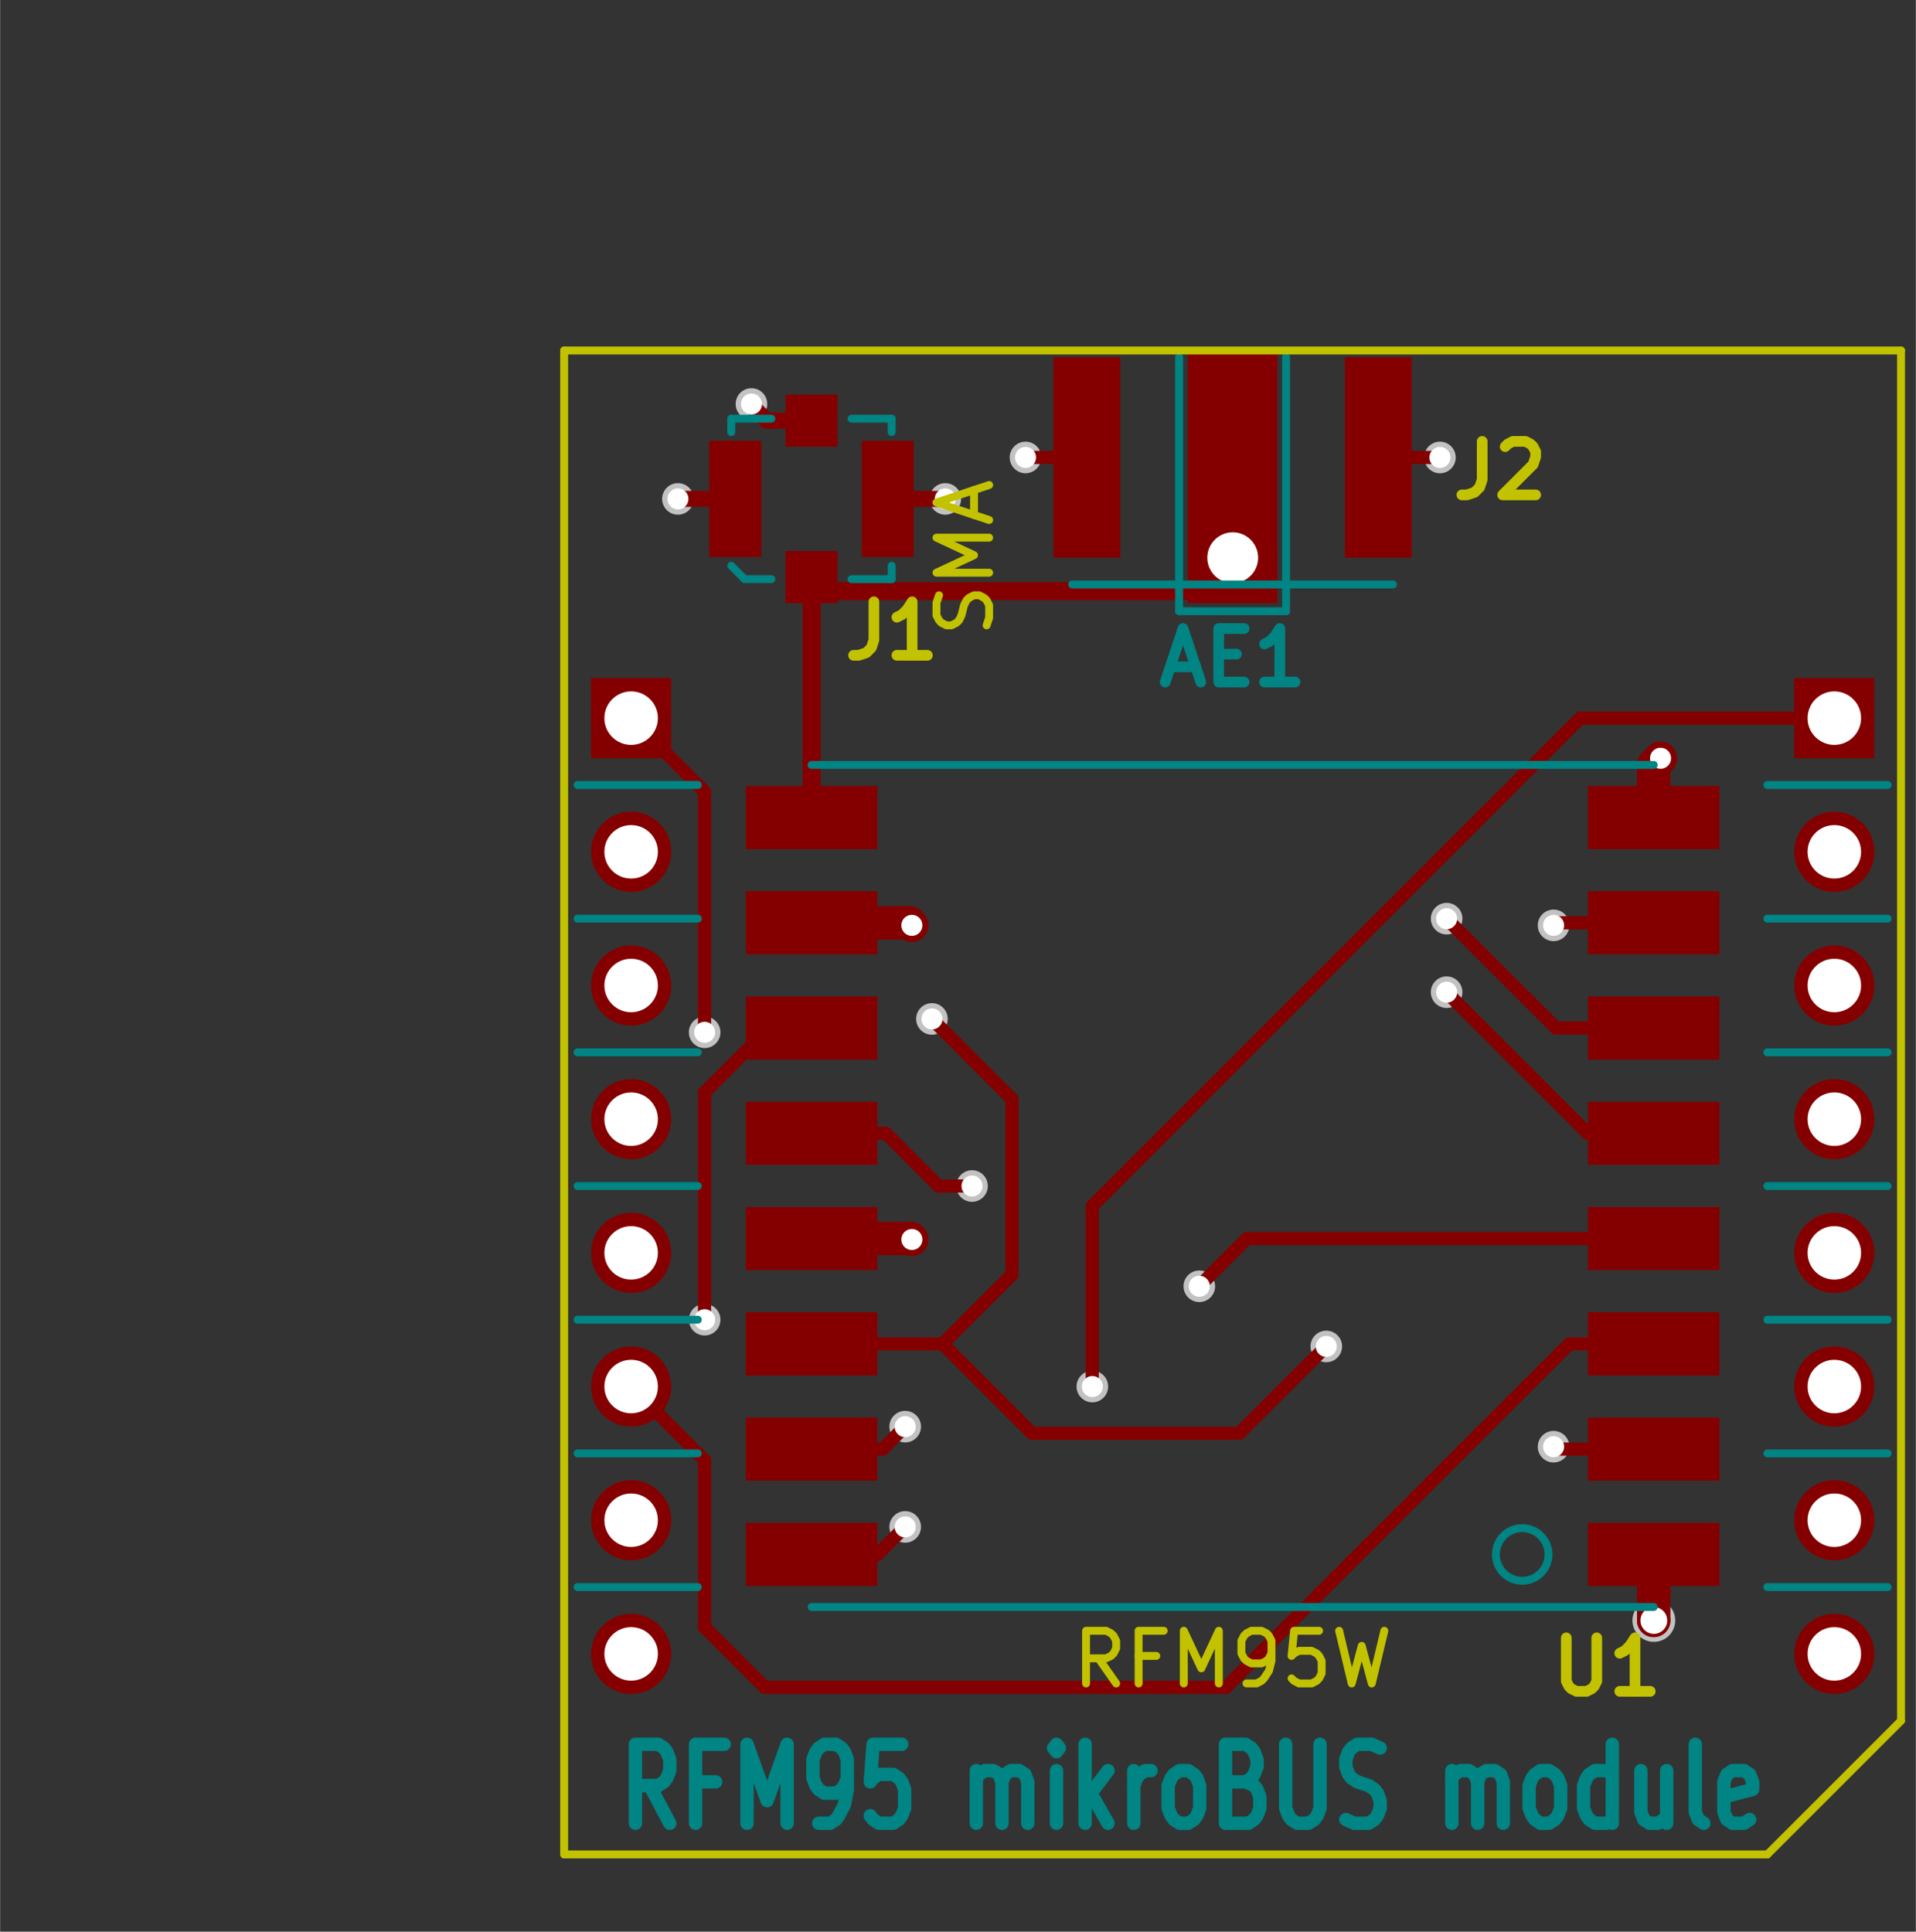 <?xml version="1.0" standalone="no"?>
 <!DOCTYPE svg PUBLIC "-//W3C//DTD SVG 1.1//EN" 
 "http://www.w3.org/Graphics/SVG/1.1/DTD/svg11.dtd"> 
<svg xmlns="http://www.w3.org/2000/svg" version="1.1" 
    width="3.64cm" height="3.67cm" viewBox="0 0 14330 14450 ">
<rect x="0" y="0" width="14330" height="14450" fill="#333333" stroke="none"/>
<title>SVG Picture created as RFM95_mikroBUS-brd.svg date 2016/01/09 11:13:30 </title>
  <desc>Picture generated by PCBNEW </desc>
<g style="fill:#000000; fill-opacity:1;stroke:#000000; stroke-opacity:1;
stroke-linecap:round; stroke-linejoin:round; "
 transform="translate(0 0) scale(1 1)">
</g>
<g style="fill:#000000; fill-opacity:0.0; 
stroke:#000000; stroke-width:-0; stroke-opacity:1; 
stroke-linecap:round; stroke-linejoin:round;">
</g>
<g style="fill:#840000; fill-opacity:0.0; 
stroke:#840000; stroke-width:-0; stroke-opacity:1; 
stroke-linecap:round; stroke-linejoin:round;">
</g>
<g style="fill:#840000; fill-opacity:0.0; 
stroke:#840000; stroke-width:0; stroke-opacity:1; 
stroke-linecap:round; stroke-linejoin:round;">
</g>
<g style="fill:#840000; fill-opacity:1.0; 
stroke:#840000; stroke-width:0; stroke-opacity:1; 
stroke-linecap:round; stroke-linejoin:round;">
<polyline style="fill-rule:evenodd;"
points="12861,11391
12861,11864
11877,11864
11877,11391
12861,11391
" /> 
<polyline style="fill-rule:evenodd;"
points="12861,10604
12861,11076
11877,11076
11877,10604
12861,10604
" /> 
<polyline style="fill-rule:evenodd;"
points="12861,9816
12861,10289
11877,10289
11877,9816
12861,9816
" /> 
<polyline style="fill-rule:evenodd;"
points="12861,9029
12861,9501
11877,9501
11877,9029
12861,9029
" /> 
<polyline style="fill-rule:evenodd;"
points="12861,8242
12861,8714
11877,8714
11877,8242
12861,8242
" /> 
<polyline style="fill-rule:evenodd;"
points="12861,7454
12861,7927
11877,7927
11877,7454
12861,7454
" /> 
<polyline style="fill-rule:evenodd;"
points="12861,6667
12861,7139
11877,7139
11877,6667
12861,6667
" /> 
<polyline style="fill-rule:evenodd;"
points="12861,5879
12861,6352
11877,6352
11877,5879
12861,5879
" /> 
<polyline style="fill-rule:evenodd;"
points="6562,5879
6562,6352
5578,6352
5578,5879
6562,5879
" /> 
<polyline style="fill-rule:evenodd;"
points="6562,6667
6562,7139
5578,7139
5578,6667
6562,6667
" /> 
<polyline style="fill-rule:evenodd;"
points="6562,7454
6562,7927
5578,7927
5578,7454
6562,7454
" /> 
<polyline style="fill-rule:evenodd;"
points="6562,8242
6562,8714
5578,8714
5578,8242
6562,8242
" /> 
<polyline style="fill-rule:evenodd;"
points="6562,9029
6562,9501
5578,9501
5578,9029
6562,9029
" /> 
<polyline style="fill-rule:evenodd;"
points="6562,9816
6562,10289
5578,10289
5578,9816
6562,9816
" /> 
<polyline style="fill-rule:evenodd;"
points="6562,10604
6562,11076
5578,11076
5578,10604
6562,10604
" /> 
<polyline style="fill-rule:evenodd;"
points="6562,11391
6562,11864
5578,11864
5578,11391
6562,11391
" /> 
<circle cx="13720" cy="10372" r="300" /> 
</g>
<g style="fill:#840000; fill-opacity:1.0; 
stroke:#840000; stroke-width:39.37; stroke-opacity:1; 
stroke-linecap:round; stroke-linejoin:round;">
</g>
<g style="fill:#840000; fill-opacity:1.0; 
stroke:#840000; stroke-width:0; stroke-opacity:1; 
stroke-linecap:round; stroke-linejoin:round;">
<circle cx="13720" cy="8372.05" r="300" /> 
</g>
<g style="fill:#840000; fill-opacity:1.0; 
stroke:#840000; stroke-width:39.37; stroke-opacity:1; 
stroke-linecap:round; stroke-linejoin:round;">
</g>
<g style="fill:#840000; fill-opacity:1.0; 
stroke:#840000; stroke-width:0; stroke-opacity:1; 
stroke-linecap:round; stroke-linejoin:round;">
<circle cx="13720" cy="7372.05" r="300" /> 
</g>
<g style="fill:#840000; fill-opacity:1.0; 
stroke:#840000; stroke-width:39.37; stroke-opacity:1; 
stroke-linecap:round; stroke-linejoin:round;">
</g>
<g style="fill:#840000; fill-opacity:1.0; 
stroke:#840000; stroke-width:0; stroke-opacity:1; 
stroke-linecap:round; stroke-linejoin:round;">
<circle cx="13720" cy="6372.05" r="300" /> 
</g>
<g style="fill:#840000; fill-opacity:1.0; 
stroke:#840000; stroke-width:39.37; stroke-opacity:1; 
stroke-linecap:round; stroke-linejoin:round;">
</g>
<g style="fill:#840000; fill-opacity:1.0; 
stroke:#840000; stroke-width:0; stroke-opacity:1; 
stroke-linecap:round; stroke-linejoin:round;">
<polyline style="fill-rule:evenodd;"
points="13419,5072
14019,5072
14019,5672
13419,5672
13419,5072
" /> 
<circle cx="13720" cy="11372" r="300" /> 
</g>
<g style="fill:#840000; fill-opacity:1.0; 
stroke:#840000; stroke-width:39.37; stroke-opacity:1; 
stroke-linecap:round; stroke-linejoin:round;">
</g>
<g style="fill:#840000; fill-opacity:1.0; 
stroke:#840000; stroke-width:0; stroke-opacity:1; 
stroke-linecap:round; stroke-linejoin:round;">
<circle cx="13720" cy="12372" r="300" /> 
</g>
<g style="fill:#840000; fill-opacity:1.0; 
stroke:#840000; stroke-width:39.37; stroke-opacity:1; 
stroke-linecap:round; stroke-linejoin:round;">
</g>
<g style="fill:#840000; fill-opacity:1.0; 
stroke:#840000; stroke-width:0; stroke-opacity:1; 
stroke-linecap:round; stroke-linejoin:round;">
<circle cx="13720" cy="9372.05" r="300" /> 
</g>
<g style="fill:#840000; fill-opacity:1.0; 
stroke:#840000; stroke-width:39.37; stroke-opacity:1; 
stroke-linecap:round; stroke-linejoin:round;">
</g>
<g style="fill:#840000; fill-opacity:1.0; 
stroke:#840000; stroke-width:0; stroke-opacity:1; 
stroke-linecap:round; stroke-linejoin:round;">
<circle cx="4719.97" cy="10372" r="300" /> 
</g>
<g style="fill:#840000; fill-opacity:1.0; 
stroke:#840000; stroke-width:39.37; stroke-opacity:1; 
stroke-linecap:round; stroke-linejoin:round;">
</g>
<g style="fill:#840000; fill-opacity:1.0; 
stroke:#840000; stroke-width:0; stroke-opacity:1; 
stroke-linecap:round; stroke-linejoin:round;">
<circle cx="4719.97" cy="8372.05" r="300" /> 
</g>
<g style="fill:#840000; fill-opacity:1.0; 
stroke:#840000; stroke-width:39.37; stroke-opacity:1; 
stroke-linecap:round; stroke-linejoin:round;">
</g>
<g style="fill:#840000; fill-opacity:1.0; 
stroke:#840000; stroke-width:0; stroke-opacity:1; 
stroke-linecap:round; stroke-linejoin:round;">
<circle cx="4719.97" cy="7372.05" r="300" /> 
</g>
<g style="fill:#840000; fill-opacity:1.0; 
stroke:#840000; stroke-width:39.37; stroke-opacity:1; 
stroke-linecap:round; stroke-linejoin:round;">
</g>
<g style="fill:#840000; fill-opacity:1.0; 
stroke:#840000; stroke-width:0; stroke-opacity:1; 
stroke-linecap:round; stroke-linejoin:round;">
<circle cx="4719.97" cy="6372.05" r="300" /> 
</g>
<g style="fill:#840000; fill-opacity:1.0; 
stroke:#840000; stroke-width:39.37; stroke-opacity:1; 
stroke-linecap:round; stroke-linejoin:round;">
</g>
<g style="fill:#840000; fill-opacity:1.0; 
stroke:#840000; stroke-width:0; stroke-opacity:1; 
stroke-linecap:round; stroke-linejoin:round;">
<polyline style="fill-rule:evenodd;"
points="4419,5072
5019,5072
5019,5672
4419,5672
4419,5072
" /> 
<circle cx="4719.97" cy="11372" r="300" /> 
</g>
<g style="fill:#840000; fill-opacity:1.0; 
stroke:#840000; stroke-width:39.37; stroke-opacity:1; 
stroke-linecap:round; stroke-linejoin:round;">
</g>
<g style="fill:#840000; fill-opacity:1.0; 
stroke:#840000; stroke-width:0; stroke-opacity:1; 
stroke-linecap:round; stroke-linejoin:round;">
<circle cx="4719.97" cy="12372" r="300" /> 
</g>
<g style="fill:#840000; fill-opacity:1.0; 
stroke:#840000; stroke-width:39.37; stroke-opacity:1; 
stroke-linecap:round; stroke-linejoin:round;">
</g>
<g style="fill:#840000; fill-opacity:1.0; 
stroke:#840000; stroke-width:0; stroke-opacity:1; 
stroke-linecap:round; stroke-linejoin:round;">
<circle cx="4719.97" cy="9372.05" r="300" /> 
</g>
<g style="fill:#840000; fill-opacity:1.0; 
stroke:#840000; stroke-width:39.37; stroke-opacity:1; 
stroke-linecap:round; stroke-linejoin:round;">
</g>
<g style="fill:#840000; fill-opacity:1.0; 
stroke:#840000; stroke-width:0; stroke-opacity:1; 
stroke-linecap:round; stroke-linejoin:round;">
<polyline style="fill-rule:evenodd;"
points="5874,4512
5874,4122
6264,4122
6264,4512
5874,4512
" /> 
<polyline style="fill-rule:evenodd;"
points="6444,4167
6444,3297
6834,3297
6834,4167
6444,4167
" /> 
<polyline style="fill-rule:evenodd;"
points="5304,4167
5304,3297
5694,3297
5694,4167
5304,4167
" /> 
<polyline style="fill-rule:evenodd;"
points="5874,3342
5874,2952
6264,2952
6264,3342
5874,3342
" /> 
<circle cx="9219.97" cy="4172.05" r="335" /> 
</g>
<g style="fill:#840000; fill-opacity:1.0; 
stroke:#840000; stroke-width:39.37; stroke-opacity:1; 
stroke-linecap:round; stroke-linejoin:round;">
</g>
<g style="fill:#840000; fill-opacity:1.0; 
stroke:#840000; stroke-width:0; stroke-opacity:1; 
stroke-linecap:round; stroke-linejoin:round;">
<polyline style="fill-rule:evenodd;"
points="8884,4512
8884,2632
9554,2632
9554,4512
8884,4512
" /> 
<polyline style="fill-rule:evenodd;"
points="10059,2672
10559,2672
10559,4172
10059,4172
10059,2672
" /> 
<polyline style="fill-rule:evenodd;"
points="7879,2672
8379,2672
8379,4172
7879,4172
7879,2672
" /> 
<polyline style="fill-rule:evenodd;"
points="8969,2672
9469,2672
9469,4172
8969,4172
8969,2672
" /> 
</g>
<g style="fill:#C2C2C2; fill-opacity:1.0; 
stroke:#C2C2C2; stroke-width:0; stroke-opacity:1; 
stroke-linecap:round; stroke-linejoin:round;">
<circle cx="8969.97" cy="9622.05" r="118.11" /> 
</g>
<g style="fill:#C2C2C2; fill-opacity:1.0; 
stroke:#C2C2C2; stroke-width:39.37; stroke-opacity:1; 
stroke-linecap:round; stroke-linejoin:round;">
</g>
<g style="fill:#C2C2C2; fill-opacity:1.0; 
stroke:#C2C2C2; stroke-width:0; stroke-opacity:1; 
stroke-linecap:round; stroke-linejoin:round;">
<circle cx="10820" cy="7422.05" r="118.11" /> 
</g>
<g style="fill:#C2C2C2; fill-opacity:1.0; 
stroke:#C2C2C2; stroke-width:39.37; stroke-opacity:1; 
stroke-linecap:round; stroke-linejoin:round;">
</g>
<g style="fill:#C2C2C2; fill-opacity:1.0; 
stroke:#C2C2C2; stroke-width:0; stroke-opacity:1; 
stroke-linecap:round; stroke-linejoin:round;">
<circle cx="10820" cy="6872.05" r="118.11" /> 
</g>
<g style="fill:#C2C2C2; fill-opacity:1.0; 
stroke:#C2C2C2; stroke-width:39.37; stroke-opacity:1; 
stroke-linecap:round; stroke-linejoin:round;">
</g>
<g style="fill:#C2C2C2; fill-opacity:1.0; 
stroke:#C2C2C2; stroke-width:0; stroke-opacity:1; 
stroke-linecap:round; stroke-linejoin:round;">
<circle cx="5269.97" cy="7722.05" r="118.11" /> 
</g>
<g style="fill:#C2C2C2; fill-opacity:1.0; 
stroke:#C2C2C2; stroke-width:39.37; stroke-opacity:1; 
stroke-linecap:round; stroke-linejoin:round;">
</g>
<g style="fill:#C2C2C2; fill-opacity:1.0; 
stroke:#C2C2C2; stroke-width:0; stroke-opacity:1; 
stroke-linecap:round; stroke-linejoin:round;">
<circle cx="6819.97" cy="9272.05" r="118.11" /> 
</g>
<g style="fill:#C2C2C2; fill-opacity:1.0; 
stroke:#C2C2C2; stroke-width:39.37; stroke-opacity:1; 
stroke-linecap:round; stroke-linejoin:round;">
</g>
<g style="fill:#C2C2C2; fill-opacity:1.0; 
stroke:#C2C2C2; stroke-width:0; stroke-opacity:1; 
stroke-linecap:round; stroke-linejoin:round;">
<circle cx="12420" cy="5672.05" r="118.11" /> 
</g>
<g style="fill:#C2C2C2; fill-opacity:1.0; 
stroke:#C2C2C2; stroke-width:39.37; stroke-opacity:1; 
stroke-linecap:round; stroke-linejoin:round;">
</g>
<g style="fill:#C2C2C2; fill-opacity:1.0; 
stroke:#C2C2C2; stroke-width:0; stroke-opacity:1; 
stroke-linecap:round; stroke-linejoin:round;">
<circle cx="6819.97" cy="6922.05" r="118.11" /> 
</g>
<g style="fill:#C2C2C2; fill-opacity:1.0; 
stroke:#C2C2C2; stroke-width:39.37; stroke-opacity:1; 
stroke-linecap:round; stroke-linejoin:round;">
</g>
<g style="fill:#C2C2C2; fill-opacity:1.0; 
stroke:#C2C2C2; stroke-width:0; stroke-opacity:1; 
stroke-linecap:round; stroke-linejoin:round;">
<circle cx="12370" cy="12122" r="160" /> 
</g>
<g style="fill:#C2C2C2; fill-opacity:1.0; 
stroke:#C2C2C2; stroke-width:39.37; stroke-opacity:1; 
stroke-linecap:round; stroke-linejoin:round;">
</g>
<g style="fill:#C2C2C2; fill-opacity:1.0; 
stroke:#C2C2C2; stroke-width:0; stroke-opacity:1; 
stroke-linecap:round; stroke-linejoin:round;">
<circle cx="10770" cy="3422.05" r="118.11" /> 
</g>
<g style="fill:#C2C2C2; fill-opacity:1.0; 
stroke:#C2C2C2; stroke-width:39.37; stroke-opacity:1; 
stroke-linecap:round; stroke-linejoin:round;">
</g>
<g style="fill:#C2C2C2; fill-opacity:1.0; 
stroke:#C2C2C2; stroke-width:0; stroke-opacity:1; 
stroke-linecap:round; stroke-linejoin:round;">
<circle cx="7669.97" cy="3422.05" r="118.11" /> 
</g>
<g style="fill:#C2C2C2; fill-opacity:1.0; 
stroke:#C2C2C2; stroke-width:39.37; stroke-opacity:1; 
stroke-linecap:round; stroke-linejoin:round;">
</g>
<g style="fill:#C2C2C2; fill-opacity:1.0; 
stroke:#C2C2C2; stroke-width:0; stroke-opacity:1; 
stroke-linecap:round; stroke-linejoin:round;">
<circle cx="7069.97" cy="3732.05" r="118.11" /> 
</g>
<g style="fill:#C2C2C2; fill-opacity:1.0; 
stroke:#C2C2C2; stroke-width:39.37; stroke-opacity:1; 
stroke-linecap:round; stroke-linejoin:round;">
</g>
<g style="fill:#C2C2C2; fill-opacity:1.0; 
stroke:#C2C2C2; stroke-width:0; stroke-opacity:1; 
stroke-linecap:round; stroke-linejoin:round;">
<circle cx="5619.97" cy="3022.05" r="118.11" /> 
</g>
<g style="fill:#C2C2C2; fill-opacity:1.0; 
stroke:#C2C2C2; stroke-width:39.37; stroke-opacity:1; 
stroke-linecap:round; stroke-linejoin:round;">
</g>
<g style="fill:#C2C2C2; fill-opacity:1.0; 
stroke:#C2C2C2; stroke-width:0; stroke-opacity:1; 
stroke-linecap:round; stroke-linejoin:round;">
<circle cx="5069.97" cy="3732.05" r="118.11" /> 
</g>
<g style="fill:#C2C2C2; fill-opacity:1.0; 
stroke:#C2C2C2; stroke-width:39.37; stroke-opacity:1; 
stroke-linecap:round; stroke-linejoin:round;">
</g>
<g style="fill:#C2C2C2; fill-opacity:1.0; 
stroke:#C2C2C2; stroke-width:0; stroke-opacity:1; 
stroke-linecap:round; stroke-linejoin:round;">
<circle cx="11620" cy="10822" r="118.11" /> 
</g>
<g style="fill:#C2C2C2; fill-opacity:1.0; 
stroke:#C2C2C2; stroke-width:39.37; stroke-opacity:1; 
stroke-linecap:round; stroke-linejoin:round;">
</g>
<g style="fill:#C2C2C2; fill-opacity:1.0; 
stroke:#C2C2C2; stroke-width:0; stroke-opacity:1; 
stroke-linecap:round; stroke-linejoin:round;">
<circle cx="8169.97" cy="10372" r="118.11" /> 
</g>
<g style="fill:#C2C2C2; fill-opacity:1.0; 
stroke:#C2C2C2; stroke-width:39.37; stroke-opacity:1; 
stroke-linecap:round; stroke-linejoin:round;">
</g>
<g style="fill:#C2C2C2; fill-opacity:1.0; 
stroke:#C2C2C2; stroke-width:0; stroke-opacity:1; 
stroke-linecap:round; stroke-linejoin:round;">
<circle cx="6769.97" cy="10672" r="118.11" /> 
</g>
<g style="fill:#C2C2C2; fill-opacity:1.0; 
stroke:#C2C2C2; stroke-width:39.37; stroke-opacity:1; 
stroke-linecap:round; stroke-linejoin:round;">
</g>
<g style="fill:#C2C2C2; fill-opacity:1.0; 
stroke:#C2C2C2; stroke-width:0; stroke-opacity:1; 
stroke-linecap:round; stroke-linejoin:round;">
<circle cx="6769.97" cy="11422" r="118.11" /> 
</g>
<g style="fill:#C2C2C2; fill-opacity:1.0; 
stroke:#C2C2C2; stroke-width:39.37; stroke-opacity:1; 
stroke-linecap:round; stroke-linejoin:round;">
</g>
<g style="fill:#C2C2C2; fill-opacity:1.0; 
stroke:#C2C2C2; stroke-width:0; stroke-opacity:1; 
stroke-linecap:round; stroke-linejoin:round;">
<circle cx="5269.97" cy="9872.05" r="118.11" /> 
</g>
<g style="fill:#C2C2C2; fill-opacity:1.0; 
stroke:#C2C2C2; stroke-width:39.37; stroke-opacity:1; 
stroke-linecap:round; stroke-linejoin:round;">
</g>
<g style="fill:#C2C2C2; fill-opacity:1.0; 
stroke:#C2C2C2; stroke-width:0; stroke-opacity:1; 
stroke-linecap:round; stroke-linejoin:round;">
<circle cx="11620" cy="6922.05" r="118.11" /> 
</g>
<g style="fill:#C2C2C2; fill-opacity:1.0; 
stroke:#C2C2C2; stroke-width:39.37; stroke-opacity:1; 
stroke-linecap:round; stroke-linejoin:round;">
</g>
<g style="fill:#C2C2C2; fill-opacity:1.0; 
stroke:#C2C2C2; stroke-width:0; stroke-opacity:1; 
stroke-linecap:round; stroke-linejoin:round;">
<circle cx="7269.97" cy="8872.05" r="118.11" /> 
</g>
<g style="fill:#C2C2C2; fill-opacity:1.0; 
stroke:#C2C2C2; stroke-width:39.37; stroke-opacity:1; 
stroke-linecap:round; stroke-linejoin:round;">
</g>
<g style="fill:#C2C2C2; fill-opacity:1.0; 
stroke:#C2C2C2; stroke-width:0; stroke-opacity:1; 
stroke-linecap:round; stroke-linejoin:round;">
<circle cx="6969.97" cy="7622.05" r="118.11" /> 
</g>
<g style="fill:#C2C2C2; fill-opacity:1.0; 
stroke:#C2C2C2; stroke-width:39.37; stroke-opacity:1; 
stroke-linecap:round; stroke-linejoin:round;">
</g>
<g style="fill:#C2C2C2; fill-opacity:1.0; 
stroke:#C2C2C2; stroke-width:0; stroke-opacity:1; 
stroke-linecap:round; stroke-linejoin:round;">
<circle cx="9919.97" cy="10072" r="118.11" /> 
</g>
<g style="fill:#C2C2C2; fill-opacity:1.0; 
stroke:#C2C2C2; stroke-width:39.37; stroke-opacity:1; 
stroke-linecap:round; stroke-linejoin:round;">
</g>
<g style="fill:#840000; fill-opacity:1.0; 
stroke:#840000; stroke-width:39.37; stroke-opacity:1; 
stroke-linecap:round; stroke-linejoin:round;">
</g>
<g style="fill:#840000; fill-opacity:1.0; 
stroke:#840000; stroke-width:98.425; stroke-opacity:1; 
stroke-linecap:round; stroke-linejoin:round;">
</g>
<g style="fill:#840000; fill-opacity:0.0; 
stroke:#840000; stroke-width:98.425; stroke-opacity:1; 
stroke-linecap:round; stroke-linejoin:round;">
<path d="M4719 10372
L5269 10922
" />
<path d="M11738 10053
L12369 10053
" />
<path d="M9169 12622
L11738 10053
" />
<path d="M5719 12622
L9169 12622
" />
<path d="M5269 12172
L5719 12622
" />
<path d="M5269 10922
L5269 12172
" />
<path d="M9326 9265
L12369 9265
" />
<path d="M8969 9622
L9326 9265
" />
<path d="M10819 7422
L11876 8478
" />
<path d="M11876 8478
L12369 8478
" />
<path d="M10819 6872
L11638 7690
" />
<path d="M11638 7690
L12369 7690
" />
</g>
<g style="fill:#840000; fill-opacity:0.0; 
stroke:#840000; stroke-width:120; stroke-opacity:1; 
stroke-linecap:round; stroke-linejoin:round;">
<path d="M10838 6890
L10819 6872
" />
</g>
<g style="fill:#840000; fill-opacity:0.0; 
stroke:#840000; stroke-width:98.425; stroke-opacity:1; 
stroke-linecap:round; stroke-linejoin:round;">
<path d="M5269 5922
L4719 5372
" />
<path d="M5269 7722
L5269 5922
" />
</g>
<g style="fill:#840000; fill-opacity:0.0; 
stroke:#840000; stroke-width:250; stroke-opacity:1; 
stroke-linecap:round; stroke-linejoin:round;">
<path d="M6070 9265
L6813 9265
" />
<path d="M6813 9265
L6819 9272
" />
<path d="M12369 6116
L12369 5722
" />
<path d="M12369 5722
L12419 5672
" />
<path d="M6070 6903
L6801 6903
" />
<path d="M6801 6903
L6819 6922
" />
<path d="M12369 11627
L12369 12121
" />
<path d="M12369 12121
L12369 12122
" />
</g>
<g style="fill:#840000; fill-opacity:0.0; 
stroke:#840000; stroke-width:98.425; stroke-opacity:1; 
stroke-linecap:round; stroke-linejoin:round;">
<path d="M10309 3422
L10769 3422
" />
<path d="M8129 3422
L7669 3422
" />
</g>
<g style="fill:#840000; fill-opacity:0.0; 
stroke:#840000; stroke-width:120; stroke-opacity:1; 
stroke-linecap:round; stroke-linejoin:round;">
<path d="M6639 3732
L7069 3732
" />
<path d="M6069 3147
L5734 3147
" />
<path d="M5734 3147
L5619 3032
" />
<path d="M5499 3732
L5069 3732
" />
</g>
<g style="fill:#840000; fill-opacity:0.0; 
stroke:#840000; stroke-width:98.425; stroke-opacity:1; 
stroke-linecap:round; stroke-linejoin:round;">
<path d="M11638 10840
L12369 10840
" />
<path d="M11619 10822
L11638 10840
" />
<path d="M13719 5372
L11819 5372
" />
<path d="M8169 9022
L8169 10372
" />
<path d="M11819 5372
L8169 9022
" />
</g>
<g style="fill:#840000; fill-opacity:0.0; 
stroke:#840000; stroke-width:135; stroke-opacity:1; 
stroke-linecap:round; stroke-linejoin:round;">
<path d="M6069 4317
L6070 4317
" />
<path d="M6070 4317
L6070 6116
" />
<path d="M9219 4172
L8969 4422
" />
<path d="M8969 4422
L6174 4422
" />
<path d="M6174 4422
L6069 4317
" />
<path d="M9219 4172
L9219 3572
" />
</g>
<g style="fill:#840000; fill-opacity:0.0; 
stroke:#840000; stroke-width:98.425; stroke-opacity:1; 
stroke-linecap:round; stroke-linejoin:round;">
<path d="M9074 4317
L9219 4172
" />
<path d="M9074 4317
L9219 4172
" />
</g>
<g style="fill:#840000; fill-opacity:0.0; 
stroke:#840000; stroke-width:135; stroke-opacity:1; 
stroke-linecap:round; stroke-linejoin:round;">
<path d="M6069 4317
L6184 4432
" />
<path d="M9219 4172
L9069 4322
" />
</g>
<g style="fill:#840000; fill-opacity:0.0; 
stroke:#840000; stroke-width:98.425; stroke-opacity:1; 
stroke-linecap:round; stroke-linejoin:round;">
<path d="M6070 10840
L6601 10840
" />
<path d="M6601 10840
L6769 10672
" />
<path d="M6070 11627
L6564 11627
" />
<path d="M6564 11627
L6769 11422
" />
<path d="M6070 7690
L5751 7690
" />
<path d="M5751 7690
L5269 8172
" />
<path d="M5269 8172
L5269 9872
" />
<path d="M11638 6903
L12369 6903
" />
<path d="M11619 6922
L11638 6903
" />
<path d="M7269 8872
L7019 8872
" />
<path d="M6626 8478
L6070 8478
" />
<path d="M7019 8872
L6626 8478
" />
<path d="M6070 8478
L6076 8472
" />
<path d="M7051 10053
L7569 9534
" />
<path d="M7569 8222
L6969 7622
" />
<path d="M7569 9534
L7569 8222
" />
<path d="M6070 10053
L7051 10053
" />
<path d="M9269 10722
L9919 10072
" />
<path d="M7719 10722
L9269 10722
" />
<path d="M7051 10053
L7719 10722
" />
</g>
<g style="fill:#FFFFFF; fill-opacity:0.0; 
stroke:#FFFFFF; stroke-width:98.425; stroke-opacity:1; 
stroke-linecap:round; stroke-linejoin:round;">
</g>
<g style="fill:#FFFFFF; fill-opacity:1.0; 
stroke:#FFFFFF; stroke-width:0; stroke-opacity:1; 
stroke-linecap:round; stroke-linejoin:round;">
<circle cx="8969.97" cy="9622.05" r="78.74" /> 
</g>
<g style="fill:#FFFFFF; fill-opacity:1.0; 
stroke:#FFFFFF; stroke-width:39.37; stroke-opacity:1; 
stroke-linecap:round; stroke-linejoin:round;">
</g>
<g style="fill:#FFFFFF; fill-opacity:1.0; 
stroke:#FFFFFF; stroke-width:0; stroke-opacity:1; 
stroke-linecap:round; stroke-linejoin:round;">
<circle cx="10820" cy="7422.05" r="78.74" /> 
</g>
<g style="fill:#FFFFFF; fill-opacity:1.0; 
stroke:#FFFFFF; stroke-width:39.37; stroke-opacity:1; 
stroke-linecap:round; stroke-linejoin:round;">
</g>
<g style="fill:#FFFFFF; fill-opacity:1.0; 
stroke:#FFFFFF; stroke-width:0; stroke-opacity:1; 
stroke-linecap:round; stroke-linejoin:round;">
<circle cx="10820" cy="6872.05" r="78.74" /> 
</g>
<g style="fill:#FFFFFF; fill-opacity:1.0; 
stroke:#FFFFFF; stroke-width:39.37; stroke-opacity:1; 
stroke-linecap:round; stroke-linejoin:round;">
</g>
<g style="fill:#FFFFFF; fill-opacity:1.0; 
stroke:#FFFFFF; stroke-width:0; stroke-opacity:1; 
stroke-linecap:round; stroke-linejoin:round;">
<circle cx="5269.97" cy="7722.05" r="78.74" /> 
</g>
<g style="fill:#FFFFFF; fill-opacity:1.0; 
stroke:#FFFFFF; stroke-width:39.37; stroke-opacity:1; 
stroke-linecap:round; stroke-linejoin:round;">
</g>
<g style="fill:#FFFFFF; fill-opacity:1.0; 
stroke:#FFFFFF; stroke-width:0; stroke-opacity:1; 
stroke-linecap:round; stroke-linejoin:round;">
<circle cx="6819.97" cy="9272.05" r="78.74" /> 
</g>
<g style="fill:#FFFFFF; fill-opacity:1.0; 
stroke:#FFFFFF; stroke-width:39.37; stroke-opacity:1; 
stroke-linecap:round; stroke-linejoin:round;">
</g>
<g style="fill:#FFFFFF; fill-opacity:1.0; 
stroke:#FFFFFF; stroke-width:0; stroke-opacity:1; 
stroke-linecap:round; stroke-linejoin:round;">
<circle cx="12420" cy="5672.05" r="78.74" /> 
</g>
<g style="fill:#FFFFFF; fill-opacity:1.0; 
stroke:#FFFFFF; stroke-width:39.37; stroke-opacity:1; 
stroke-linecap:round; stroke-linejoin:round;">
</g>
<g style="fill:#FFFFFF; fill-opacity:1.0; 
stroke:#FFFFFF; stroke-width:0; stroke-opacity:1; 
stroke-linecap:round; stroke-linejoin:round;">
<circle cx="6819.97" cy="6922.05" r="78.74" /> 
</g>
<g style="fill:#FFFFFF; fill-opacity:1.0; 
stroke:#FFFFFF; stroke-width:39.37; stroke-opacity:1; 
stroke-linecap:round; stroke-linejoin:round;">
</g>
<g style="fill:#FFFFFF; fill-opacity:1.0; 
stroke:#FFFFFF; stroke-width:0; stroke-opacity:1; 
stroke-linecap:round; stroke-linejoin:round;">
<circle cx="12370" cy="12122" r="100" /> 
</g>
<g style="fill:#FFFFFF; fill-opacity:1.0; 
stroke:#FFFFFF; stroke-width:39.37; stroke-opacity:1; 
stroke-linecap:round; stroke-linejoin:round;">
</g>
<g style="fill:#FFFFFF; fill-opacity:1.0; 
stroke:#FFFFFF; stroke-width:0; stroke-opacity:1; 
stroke-linecap:round; stroke-linejoin:round;">
<circle cx="10770" cy="3422.05" r="78.74" /> 
</g>
<g style="fill:#FFFFFF; fill-opacity:1.0; 
stroke:#FFFFFF; stroke-width:39.37; stroke-opacity:1; 
stroke-linecap:round; stroke-linejoin:round;">
</g>
<g style="fill:#FFFFFF; fill-opacity:1.0; 
stroke:#FFFFFF; stroke-width:0; stroke-opacity:1; 
stroke-linecap:round; stroke-linejoin:round;">
<circle cx="7669.97" cy="3422.05" r="78.74" /> 
</g>
<g style="fill:#FFFFFF; fill-opacity:1.0; 
stroke:#FFFFFF; stroke-width:39.37; stroke-opacity:1; 
stroke-linecap:round; stroke-linejoin:round;">
</g>
<g style="fill:#FFFFFF; fill-opacity:1.0; 
stroke:#FFFFFF; stroke-width:0; stroke-opacity:1; 
stroke-linecap:round; stroke-linejoin:round;">
<circle cx="7069.97" cy="3732.05" r="78.74" /> 
</g>
<g style="fill:#FFFFFF; fill-opacity:1.0; 
stroke:#FFFFFF; stroke-width:39.37; stroke-opacity:1; 
stroke-linecap:round; stroke-linejoin:round;">
</g>
<g style="fill:#FFFFFF; fill-opacity:1.0; 
stroke:#FFFFFF; stroke-width:0; stroke-opacity:1; 
stroke-linecap:round; stroke-linejoin:round;">
<circle cx="5619.97" cy="3022.05" r="78.74" /> 
</g>
<g style="fill:#FFFFFF; fill-opacity:1.0; 
stroke:#FFFFFF; stroke-width:39.37; stroke-opacity:1; 
stroke-linecap:round; stroke-linejoin:round;">
</g>
<g style="fill:#FFFFFF; fill-opacity:1.0; 
stroke:#FFFFFF; stroke-width:0; stroke-opacity:1; 
stroke-linecap:round; stroke-linejoin:round;">
<circle cx="5069.97" cy="3732.05" r="78.74" /> 
</g>
<g style="fill:#FFFFFF; fill-opacity:1.0; 
stroke:#FFFFFF; stroke-width:39.37; stroke-opacity:1; 
stroke-linecap:round; stroke-linejoin:round;">
</g>
<g style="fill:#FFFFFF; fill-opacity:1.0; 
stroke:#FFFFFF; stroke-width:0; stroke-opacity:1; 
stroke-linecap:round; stroke-linejoin:round;">
<circle cx="11620" cy="10822" r="78.74" /> 
</g>
<g style="fill:#FFFFFF; fill-opacity:1.0; 
stroke:#FFFFFF; stroke-width:39.37; stroke-opacity:1; 
stroke-linecap:round; stroke-linejoin:round;">
</g>
<g style="fill:#FFFFFF; fill-opacity:1.0; 
stroke:#FFFFFF; stroke-width:0; stroke-opacity:1; 
stroke-linecap:round; stroke-linejoin:round;">
<circle cx="8169.97" cy="10372" r="78.74" /> 
</g>
<g style="fill:#FFFFFF; fill-opacity:1.0; 
stroke:#FFFFFF; stroke-width:39.37; stroke-opacity:1; 
stroke-linecap:round; stroke-linejoin:round;">
</g>
<g style="fill:#FFFFFF; fill-opacity:1.0; 
stroke:#FFFFFF; stroke-width:0; stroke-opacity:1; 
stroke-linecap:round; stroke-linejoin:round;">
<circle cx="6769.97" cy="10672" r="78.74" /> 
</g>
<g style="fill:#FFFFFF; fill-opacity:1.0; 
stroke:#FFFFFF; stroke-width:39.37; stroke-opacity:1; 
stroke-linecap:round; stroke-linejoin:round;">
</g>
<g style="fill:#FFFFFF; fill-opacity:1.0; 
stroke:#FFFFFF; stroke-width:0; stroke-opacity:1; 
stroke-linecap:round; stroke-linejoin:round;">
<circle cx="6769.97" cy="11422" r="78.74" /> 
</g>
<g style="fill:#FFFFFF; fill-opacity:1.0; 
stroke:#FFFFFF; stroke-width:39.37; stroke-opacity:1; 
stroke-linecap:round; stroke-linejoin:round;">
</g>
<g style="fill:#FFFFFF; fill-opacity:1.0; 
stroke:#FFFFFF; stroke-width:0; stroke-opacity:1; 
stroke-linecap:round; stroke-linejoin:round;">
<circle cx="5269.97" cy="9872.05" r="78.74" /> 
</g>
<g style="fill:#FFFFFF; fill-opacity:1.0; 
stroke:#FFFFFF; stroke-width:39.37; stroke-opacity:1; 
stroke-linecap:round; stroke-linejoin:round;">
</g>
<g style="fill:#FFFFFF; fill-opacity:1.0; 
stroke:#FFFFFF; stroke-width:0; stroke-opacity:1; 
stroke-linecap:round; stroke-linejoin:round;">
<circle cx="11620" cy="6922.05" r="78.74" /> 
</g>
<g style="fill:#FFFFFF; fill-opacity:1.0; 
stroke:#FFFFFF; stroke-width:39.37; stroke-opacity:1; 
stroke-linecap:round; stroke-linejoin:round;">
</g>
<g style="fill:#FFFFFF; fill-opacity:1.0; 
stroke:#FFFFFF; stroke-width:0; stroke-opacity:1; 
stroke-linecap:round; stroke-linejoin:round;">
<circle cx="7269.97" cy="8872.05" r="78.74" /> 
</g>
<g style="fill:#FFFFFF; fill-opacity:1.0; 
stroke:#FFFFFF; stroke-width:39.37; stroke-opacity:1; 
stroke-linecap:round; stroke-linejoin:round;">
</g>
<g style="fill:#FFFFFF; fill-opacity:1.0; 
stroke:#FFFFFF; stroke-width:0; stroke-opacity:1; 
stroke-linecap:round; stroke-linejoin:round;">
<circle cx="6969.97" cy="7622.05" r="78.74" /> 
</g>
<g style="fill:#FFFFFF; fill-opacity:1.0; 
stroke:#FFFFFF; stroke-width:39.37; stroke-opacity:1; 
stroke-linecap:round; stroke-linejoin:round;">
</g>
<g style="fill:#FFFFFF; fill-opacity:1.0; 
stroke:#FFFFFF; stroke-width:0; stroke-opacity:1; 
stroke-linecap:round; stroke-linejoin:round;">
<circle cx="9919.97" cy="10072" r="78.74" /> 
</g>
<g style="fill:#FFFFFF; fill-opacity:1.0; 
stroke:#FFFFFF; stroke-width:39.37; stroke-opacity:1; 
stroke-linecap:round; stroke-linejoin:round;">
</g>
<g style="fill:#FFFFFF; fill-opacity:1.0; 
stroke:#FFFFFF; stroke-width:0; stroke-opacity:1; 
stroke-linecap:round; stroke-linejoin:round;">
<circle cx="13720" cy="10372" r="200" /> 
</g>
<g style="fill:#FFFFFF; fill-opacity:1.0; 
stroke:#FFFFFF; stroke-width:39.37; stroke-opacity:1; 
stroke-linecap:round; stroke-linejoin:round;">
</g>
<g style="fill:#FFFFFF; fill-opacity:1.0; 
stroke:#FFFFFF; stroke-width:0; stroke-opacity:1; 
stroke-linecap:round; stroke-linejoin:round;">
<circle cx="13720" cy="8372.05" r="200" /> 
</g>
<g style="fill:#FFFFFF; fill-opacity:1.0; 
stroke:#FFFFFF; stroke-width:39.37; stroke-opacity:1; 
stroke-linecap:round; stroke-linejoin:round;">
</g>
<g style="fill:#FFFFFF; fill-opacity:1.0; 
stroke:#FFFFFF; stroke-width:0; stroke-opacity:1; 
stroke-linecap:round; stroke-linejoin:round;">
<circle cx="13720" cy="7372.05" r="200" /> 
</g>
<g style="fill:#FFFFFF; fill-opacity:1.0; 
stroke:#FFFFFF; stroke-width:39.37; stroke-opacity:1; 
stroke-linecap:round; stroke-linejoin:round;">
</g>
<g style="fill:#FFFFFF; fill-opacity:1.0; 
stroke:#FFFFFF; stroke-width:0; stroke-opacity:1; 
stroke-linecap:round; stroke-linejoin:round;">
<circle cx="13720" cy="6372.05" r="200" /> 
</g>
<g style="fill:#FFFFFF; fill-opacity:1.0; 
stroke:#FFFFFF; stroke-width:39.37; stroke-opacity:1; 
stroke-linecap:round; stroke-linejoin:round;">
</g>
<g style="fill:#FFFFFF; fill-opacity:1.0; 
stroke:#FFFFFF; stroke-width:0; stroke-opacity:1; 
stroke-linecap:round; stroke-linejoin:round;">
<circle cx="13720" cy="5372.05" r="200" /> 
</g>
<g style="fill:#FFFFFF; fill-opacity:1.0; 
stroke:#FFFFFF; stroke-width:39.37; stroke-opacity:1; 
stroke-linecap:round; stroke-linejoin:round;">
</g>
<g style="fill:#FFFFFF; fill-opacity:1.0; 
stroke:#FFFFFF; stroke-width:0; stroke-opacity:1; 
stroke-linecap:round; stroke-linejoin:round;">
<circle cx="13720" cy="11372" r="200" /> 
</g>
<g style="fill:#FFFFFF; fill-opacity:1.0; 
stroke:#FFFFFF; stroke-width:39.37; stroke-opacity:1; 
stroke-linecap:round; stroke-linejoin:round;">
</g>
<g style="fill:#FFFFFF; fill-opacity:1.0; 
stroke:#FFFFFF; stroke-width:0; stroke-opacity:1; 
stroke-linecap:round; stroke-linejoin:round;">
<circle cx="13720" cy="12372" r="200" /> 
</g>
<g style="fill:#FFFFFF; fill-opacity:1.0; 
stroke:#FFFFFF; stroke-width:39.37; stroke-opacity:1; 
stroke-linecap:round; stroke-linejoin:round;">
</g>
<g style="fill:#FFFFFF; fill-opacity:1.0; 
stroke:#FFFFFF; stroke-width:0; stroke-opacity:1; 
stroke-linecap:round; stroke-linejoin:round;">
<circle cx="13720" cy="9372.05" r="200" /> 
</g>
<g style="fill:#FFFFFF; fill-opacity:1.0; 
stroke:#FFFFFF; stroke-width:39.37; stroke-opacity:1; 
stroke-linecap:round; stroke-linejoin:round;">
</g>
<g style="fill:#FFFFFF; fill-opacity:1.0; 
stroke:#FFFFFF; stroke-width:0; stroke-opacity:1; 
stroke-linecap:round; stroke-linejoin:round;">
<circle cx="4719.97" cy="10372" r="200" /> 
</g>
<g style="fill:#FFFFFF; fill-opacity:1.0; 
stroke:#FFFFFF; stroke-width:39.37; stroke-opacity:1; 
stroke-linecap:round; stroke-linejoin:round;">
</g>
<g style="fill:#FFFFFF; fill-opacity:1.0; 
stroke:#FFFFFF; stroke-width:0; stroke-opacity:1; 
stroke-linecap:round; stroke-linejoin:round;">
<circle cx="4719.97" cy="8372.05" r="200" /> 
</g>
<g style="fill:#FFFFFF; fill-opacity:1.0; 
stroke:#FFFFFF; stroke-width:39.37; stroke-opacity:1; 
stroke-linecap:round; stroke-linejoin:round;">
</g>
<g style="fill:#FFFFFF; fill-opacity:1.0; 
stroke:#FFFFFF; stroke-width:0; stroke-opacity:1; 
stroke-linecap:round; stroke-linejoin:round;">
<circle cx="4719.97" cy="7372.05" r="200" /> 
</g>
<g style="fill:#FFFFFF; fill-opacity:1.0; 
stroke:#FFFFFF; stroke-width:39.37; stroke-opacity:1; 
stroke-linecap:round; stroke-linejoin:round;">
</g>
<g style="fill:#FFFFFF; fill-opacity:1.0; 
stroke:#FFFFFF; stroke-width:0; stroke-opacity:1; 
stroke-linecap:round; stroke-linejoin:round;">
<circle cx="4719.97" cy="6372.05" r="200" /> 
</g>
<g style="fill:#FFFFFF; fill-opacity:1.0; 
stroke:#FFFFFF; stroke-width:39.37; stroke-opacity:1; 
stroke-linecap:round; stroke-linejoin:round;">
</g>
<g style="fill:#FFFFFF; fill-opacity:1.0; 
stroke:#FFFFFF; stroke-width:0; stroke-opacity:1; 
stroke-linecap:round; stroke-linejoin:round;">
<circle cx="4719.97" cy="5372.05" r="200" /> 
</g>
<g style="fill:#FFFFFF; fill-opacity:1.0; 
stroke:#FFFFFF; stroke-width:39.37; stroke-opacity:1; 
stroke-linecap:round; stroke-linejoin:round;">
</g>
<g style="fill:#FFFFFF; fill-opacity:1.0; 
stroke:#FFFFFF; stroke-width:0; stroke-opacity:1; 
stroke-linecap:round; stroke-linejoin:round;">
<circle cx="4719.97" cy="11372" r="200" /> 
</g>
<g style="fill:#FFFFFF; fill-opacity:1.0; 
stroke:#FFFFFF; stroke-width:39.37; stroke-opacity:1; 
stroke-linecap:round; stroke-linejoin:round;">
</g>
<g style="fill:#FFFFFF; fill-opacity:1.0; 
stroke:#FFFFFF; stroke-width:0; stroke-opacity:1; 
stroke-linecap:round; stroke-linejoin:round;">
<circle cx="4719.97" cy="12372" r="200" /> 
</g>
<g style="fill:#FFFFFF; fill-opacity:1.0; 
stroke:#FFFFFF; stroke-width:39.37; stroke-opacity:1; 
stroke-linecap:round; stroke-linejoin:round;">
</g>
<g style="fill:#FFFFFF; fill-opacity:1.0; 
stroke:#FFFFFF; stroke-width:0; stroke-opacity:1; 
stroke-linecap:round; stroke-linejoin:round;">
<circle cx="4719.97" cy="9372.05" r="200" /> 
</g>
<g style="fill:#FFFFFF; fill-opacity:1.0; 
stroke:#FFFFFF; stroke-width:39.37; stroke-opacity:1; 
stroke-linecap:round; stroke-linejoin:round;">
</g>
<g style="fill:#FFFFFF; fill-opacity:1.0; 
stroke:#FFFFFF; stroke-width:0; stroke-opacity:1; 
stroke-linecap:round; stroke-linejoin:round;">
<circle cx="9219.97" cy="4172.05" r="190" /> 
</g>
<g style="fill:#FFFFFF; fill-opacity:1.0; 
stroke:#FFFFFF; stroke-width:39.37; stroke-opacity:1; 
stroke-linecap:round; stroke-linejoin:round;">
</g>
<g style="fill:#000000; fill-opacity:1.0; 
stroke:#000000; stroke-width:39.37; stroke-opacity:1; 
stroke-linecap:round; stroke-linejoin:round;">
</g>
<g style="fill:#008484; fill-opacity:1.0; 
stroke:#008484; stroke-width:39.37; stroke-opacity:1; 
stroke-linecap:round; stroke-linejoin:round;">
</g>
<g style="fill:#008484; fill-opacity:0.0; 
stroke:#008484; stroke-width:39.37; stroke-opacity:1; 
stroke-linecap:round; stroke-linejoin:round;">
</g>
<g style="fill:#008484; fill-opacity:0.0; 
stroke:#008484; stroke-width:100; stroke-opacity:1; 
stroke-linecap:round; stroke-linejoin:round;">
<path d="M5009 13639
L4859 13357
" />
<path d="M4752 13639
L4752 13048
L4923 13048
L4966 13076
L4987 13104
L5009 13161
L5009 13245
L4987 13301
L4966 13329
L4923 13357
L4752 13357
" />
<path d="M5352 13329
L5202 13329
" />
<path d="M5202 13639
L5202 13048
L5416 13048
" />
<path d="M5587 13639
L5587 13048
L5737 13470
L5887 13048
L5887 13639
" />
<path d="M6123 13639
L6209 13639
L6252 13611
L6273 13582
L6316 13498
L6337 13386
L6337 13161
L6316 13104
L6294 13076
L6252 13048
L6166 13048
L6123 13076
L6102 13104
L6080 13161
L6080 13301
L6102 13357
L6123 13386
L6166 13414
L6252 13414
L6294 13386
L6316 13357
L6337 13301
" />
<path d="M6744 13048
L6530 13048
L6509 13329
L6530 13301
L6573 13273
L6680 13273
L6723 13301
L6744 13329
L6766 13386
L6766 13526
L6744 13582
L6723 13611
L6680 13639
L6573 13639
L6530 13611
L6509 13582
" />
<path d="M7302 13639
L7302 13245
" />
<path d="M7302 13301
L7323 13273
L7366 13245
L7430 13245
L7473 13273
L7494 13329
L7494 13639
" />
<path d="M7494 13329
L7516 13273
L7559 13245
L7623 13245
L7666 13273
L7687 13329
L7687 13639
" />
<path d="M7902 13639
L7902 13245
" />
<path d="M7902 13048
L7880 13076
L7902 13104
L7923 13076
L7902 13048
L7902 13104
" />
<path d="M8116 13639
L8116 13048
" />
<path d="M8159 13414
L8287 13639
" />
<path d="M8287 13245
L8116 13470
" />
<path d="M8480 13639
L8480 13245
" />
<path d="M8480 13357
L8502 13301
L8523 13273
L8566 13245
L8609 13245
" />
<path d="M8823 13639
L8780 13611
L8759 13582
L8737 13526
L8737 13357
L8759 13301
L8780 13273
L8823 13245
L8887 13245
L8930 13273
L8952 13301
L8973 13357
L8973 13526
L8952 13582
L8930 13611
L8887 13639
L8823 13639
" />
<path d="M9316 13329
L9380 13357
L9402 13386
L9423 13442
L9423 13526
L9402 13582
L9380 13611
L9337 13639
L9166 13639
L9166 13048
L9316 13048
L9359 13076
L9380 13104
L9402 13161
L9402 13217
L9380 13273
L9359 13301
L9316 13329
L9166 13329
" />
<path d="M9616 13048
L9616 13526
L9637 13582
L9659 13611
L9702 13639
L9787 13639
L9830 13611
L9852 13582
L9873 13526
L9873 13048
" />
<path d="M10066 13611
L10130 13639
L10237 13639
L10280 13611
L10302 13582
L10323 13526
L10323 13470
L10302 13414
L10280 13386
L10237 13357
L10152 13329
L10109 13301
L10087 13273
L10066 13217
L10066 13161
L10087 13104
L10109 13076
L10152 13048
L10259 13048
L10323 13076
" />
<path d="M10859 13639
L10859 13245
" />
<path d="M10859 13301
L10880 13273
L10923 13245
L10987 13245
L11030 13273
L11052 13329
L11052 13639
" />
<path d="M11052 13329
L11073 13273
L11116 13245
L11180 13245
L11223 13273
L11244 13329
L11244 13639
" />
<path d="M11523 13639
L11480 13611
L11459 13582
L11437 13526
L11437 13357
L11459 13301
L11480 13273
L11523 13245
L11587 13245
L11630 13273
L11652 13301
L11673 13357
L11673 13526
L11652 13582
L11630 13611
L11587 13639
L11523 13639
" />
<path d="M12059 13639
L12059 13048
" />
<path d="M12059 13611
L12016 13639
L11930 13639
L11887 13611
L11866 13582
L11844 13526
L11844 13357
L11866 13301
L11887 13273
L11930 13245
L12016 13245
L12059 13273
" />
<path d="M12466 13245
L12466 13639
" />
<path d="M12273 13245
L12273 13554
L12294 13611
L12337 13639
L12402 13639
L12444 13611
L12466 13582
" />
<path d="M12744 13639
L12702 13611
L12680 13554
L12680 13048
" />
<path d="M13087 13611
L13044 13639
L12959 13639
L12916 13611
L12894 13554
L12894 13329
L12916 13273
L12959 13245
L13044 13245
L13087 13273
L13109 13329
L13109 13386
L12894 13442
" />
</g>
<g style="fill:#008484; fill-opacity:0.0; 
stroke:#008484; stroke-width:59.055; stroke-opacity:1; 
stroke-linecap:round; stroke-linejoin:round;">
<path d="M13219 5872
L14119 5872
" />
<path d="M13219 6872
L14119 6872
" />
<path d="M13219 7872
L14119 7872
" />
<path d="M13219 8872
L14119 8872
" />
<path d="M13219 9872
L14119 9872
" />
<path d="M13219 10872
L14119 10872
" />
<path d="M14119 11872
L13219 11872
" />
<path d="M4319 11872
L5219 11872
" />
<path d="M4319 10872
L5219 10872
" />
<path d="M4319 8872
L5219 8872
" />
<path d="M4319 7872
L5219 7872
" />
<path d="M4319 6872
L5219 6872
" />
<path d="M4319 5872
L5219 5872
" />
<path d="M4319 9872
L5219 9872
" />
<circle cx="11385.3" cy="11628" r="196.85" /> 
<path d="M12369 5722
L6070 5722
" />
<path d="M12369 12021
L6070 12021
" />
<path d="M6669 4232
L6669 4332
" />
<path d="M5469 3132
L5469 3232
" />
<path d="M6669 3132
L6669 3232
" />
<path d="M5569 4332
L5769 4332
" />
<path d="M5469 4232
L5569 4332
" />
<path d="M5469 3132
L5769 3132
" />
<path d="M6369 4332
L6669 4332
" />
<path d="M6369 3132
L6669 3132
" />
<path d="M9619 4572
L9619 2672
" />
<path d="M8819 2672
L8819 4572
" />
<path d="M8819 4572
L9619 4572
" />
<path d="M10419 4372
L8019 4372
" />
</g>
<g style="fill:#C2C200; fill-opacity:0.0; 
stroke:#C2C200; stroke-width:59.055; stroke-opacity:1; 
stroke-linecap:round; stroke-linejoin:round;">
</g>
<g style="fill:#C2C200; fill-opacity:0.0; 
stroke:#C2C200; stroke-width:80; stroke-opacity:1; 
stroke-linecap:round; stroke-linejoin:round;">
<path d="M11715 12252
L11715 12576
L11734 12614
L11753 12633
L11791 12652
L11867 12652
L11905 12633
L11924 12614
L11943 12576
L11943 12252
" />
<path d="M12343 12652
L12115 12652
" />
<path d="M12229 12652
L12229 12252
L12191 12310
L12153 12348
L12115 12367
" />
<path d="M6536 4502
L6536 4788
L6517 4845
L6479 4883
L6422 4902
L6384 4902
" />
<path d="M6936 4902
L6708 4902
" />
<path d="M6822 4902
L6822 4502
L6784 4560
L6746 4598
L6708 4617
" />
</g>
<g style="fill:#008484; fill-opacity:0.0; 
stroke:#008484; stroke-width:80; stroke-opacity:1; 
stroke-linecap:round; stroke-linejoin:round;">
<path d="M8753 4988
L8943 4988
" />
<path d="M8715 5102
L8848 4702
L8981 5102
" />
<path d="M9115 4893
L9248 4893
" />
<path d="M9305 5102
L9115 5102
L9115 4702
L9305 4702
" />
<path d="M9686 5102
L9458 5102
" />
<path d="M9572 5102
L9572 4702
L9534 4760
L9496 4798
L9458 4817
" />
</g>
<g style="fill:#C2C200; fill-opacity:0.0; 
stroke:#C2C200; stroke-width:80; stroke-opacity:1; 
stroke-linecap:round; stroke-linejoin:round;">
<path d="M11086 3302
L11086 3588
L11067 3645
L11029 3683
L10972 3702
L10934 3702
" />
<path d="M11258 3341
L11277 3322
L11315 3302
L11410 3302
L11448 3322
L11467 3341
L11486 3379
L11486 3417
L11467 3474
L11239 3702
L11486 3702
" />
</g>
<g style="fill:#000000; fill-opacity:0.0; 
stroke:#000000; stroke-width:80; stroke-opacity:1; 
stroke-linecap:round; stroke-linejoin:round;">
</g>
<g style="fill:#C2C200; fill-opacity:0.0; 
stroke:#C2C200; stroke-width:80; stroke-opacity:1; 
stroke-linecap:round; stroke-linejoin:round;">
</g>
<g style="fill:#C2C200; fill-opacity:0.0; 
stroke:#C2C200; stroke-width:59.055; stroke-opacity:1; 
stroke-linecap:round; stroke-linejoin:round;">
<path d="M8348 12593
L8216 12405
" />
<path d="M8123 12593
L8123 12199
L8273 12199
L8310 12218
L8329 12237
L8348 12274
L8348 12330
L8329 12368
L8310 12387
L8273 12405
L8123 12405
" />
<path d="M8648 12387
L8516 12387
" />
<path d="M8516 12593
L8516 12199
L8704 12199
" />
<path d="M8854 12593
L8854 12199
L8985 12480
L9116 12199
L9116 12593
" />
<path d="M9323 12593
L9398 12593
L9435 12574
L9454 12555
L9491 12499
L9510 12424
L9510 12274
L9491 12237
L9473 12218
L9435 12199
L9360 12199
L9323 12218
L9304 12237
L9285 12274
L9285 12368
L9304 12405
L9323 12424
L9360 12443
L9435 12443
L9473 12424
L9491 12405
L9510 12368
" />
<path d="M9866 12199
L9679 12199
L9660 12387
L9679 12368
L9716 12349
L9810 12349
L9848 12368
L9866 12387
L9885 12424
L9885 12518
L9866 12555
L9848 12574
L9810 12593
L9716 12593
L9679 12574
L9660 12555
" />
<path d="M10016 12199
L10110 12593
L10185 12312
L10260 12593
L10354 12199
" />
<path d="M7379 4678
L7398 4621
L7398 4528
L7379 4490
L7360 4472
L7323 4453
L7285 4453
L7248 4472
L7229 4490
L7210 4528
L7191 4603
L7173 4640
L7154 4659
L7116 4678
L7079 4678
L7041 4659
L7023 4640
L7004 4603
L7004 4509
L7023 4453
" />
<path d="M7398 4284
L7004 4284
L7285 4153
L7004 4022
L7398 4022
" />
<path d="M7285 3853
L7285 3665
" />
<path d="M7398 3890
L7004 3759
L7398 3628
" />
</g>
<g style="fill:#000000; fill-opacity:0.0; 
stroke:#000000; stroke-width:59.055; stroke-opacity:1; 
stroke-linecap:round; stroke-linejoin:round;">
</g>
<g style="fill:#C2C200; fill-opacity:0.0; 
stroke:#C2C200; stroke-width:59.055; stroke-opacity:1; 
stroke-linecap:round; stroke-linejoin:round;">
<path d="M13219 13872
L14219 12872
" />
<path d="M14219 12872
L14219 2622
" />
<path d="M4219 2622
L4219 13872
" />
<path d="M14219 2622
L4219 2622
" />
<path d="M4219 13872
L13219 13872
" />
</g> 
</svg>
